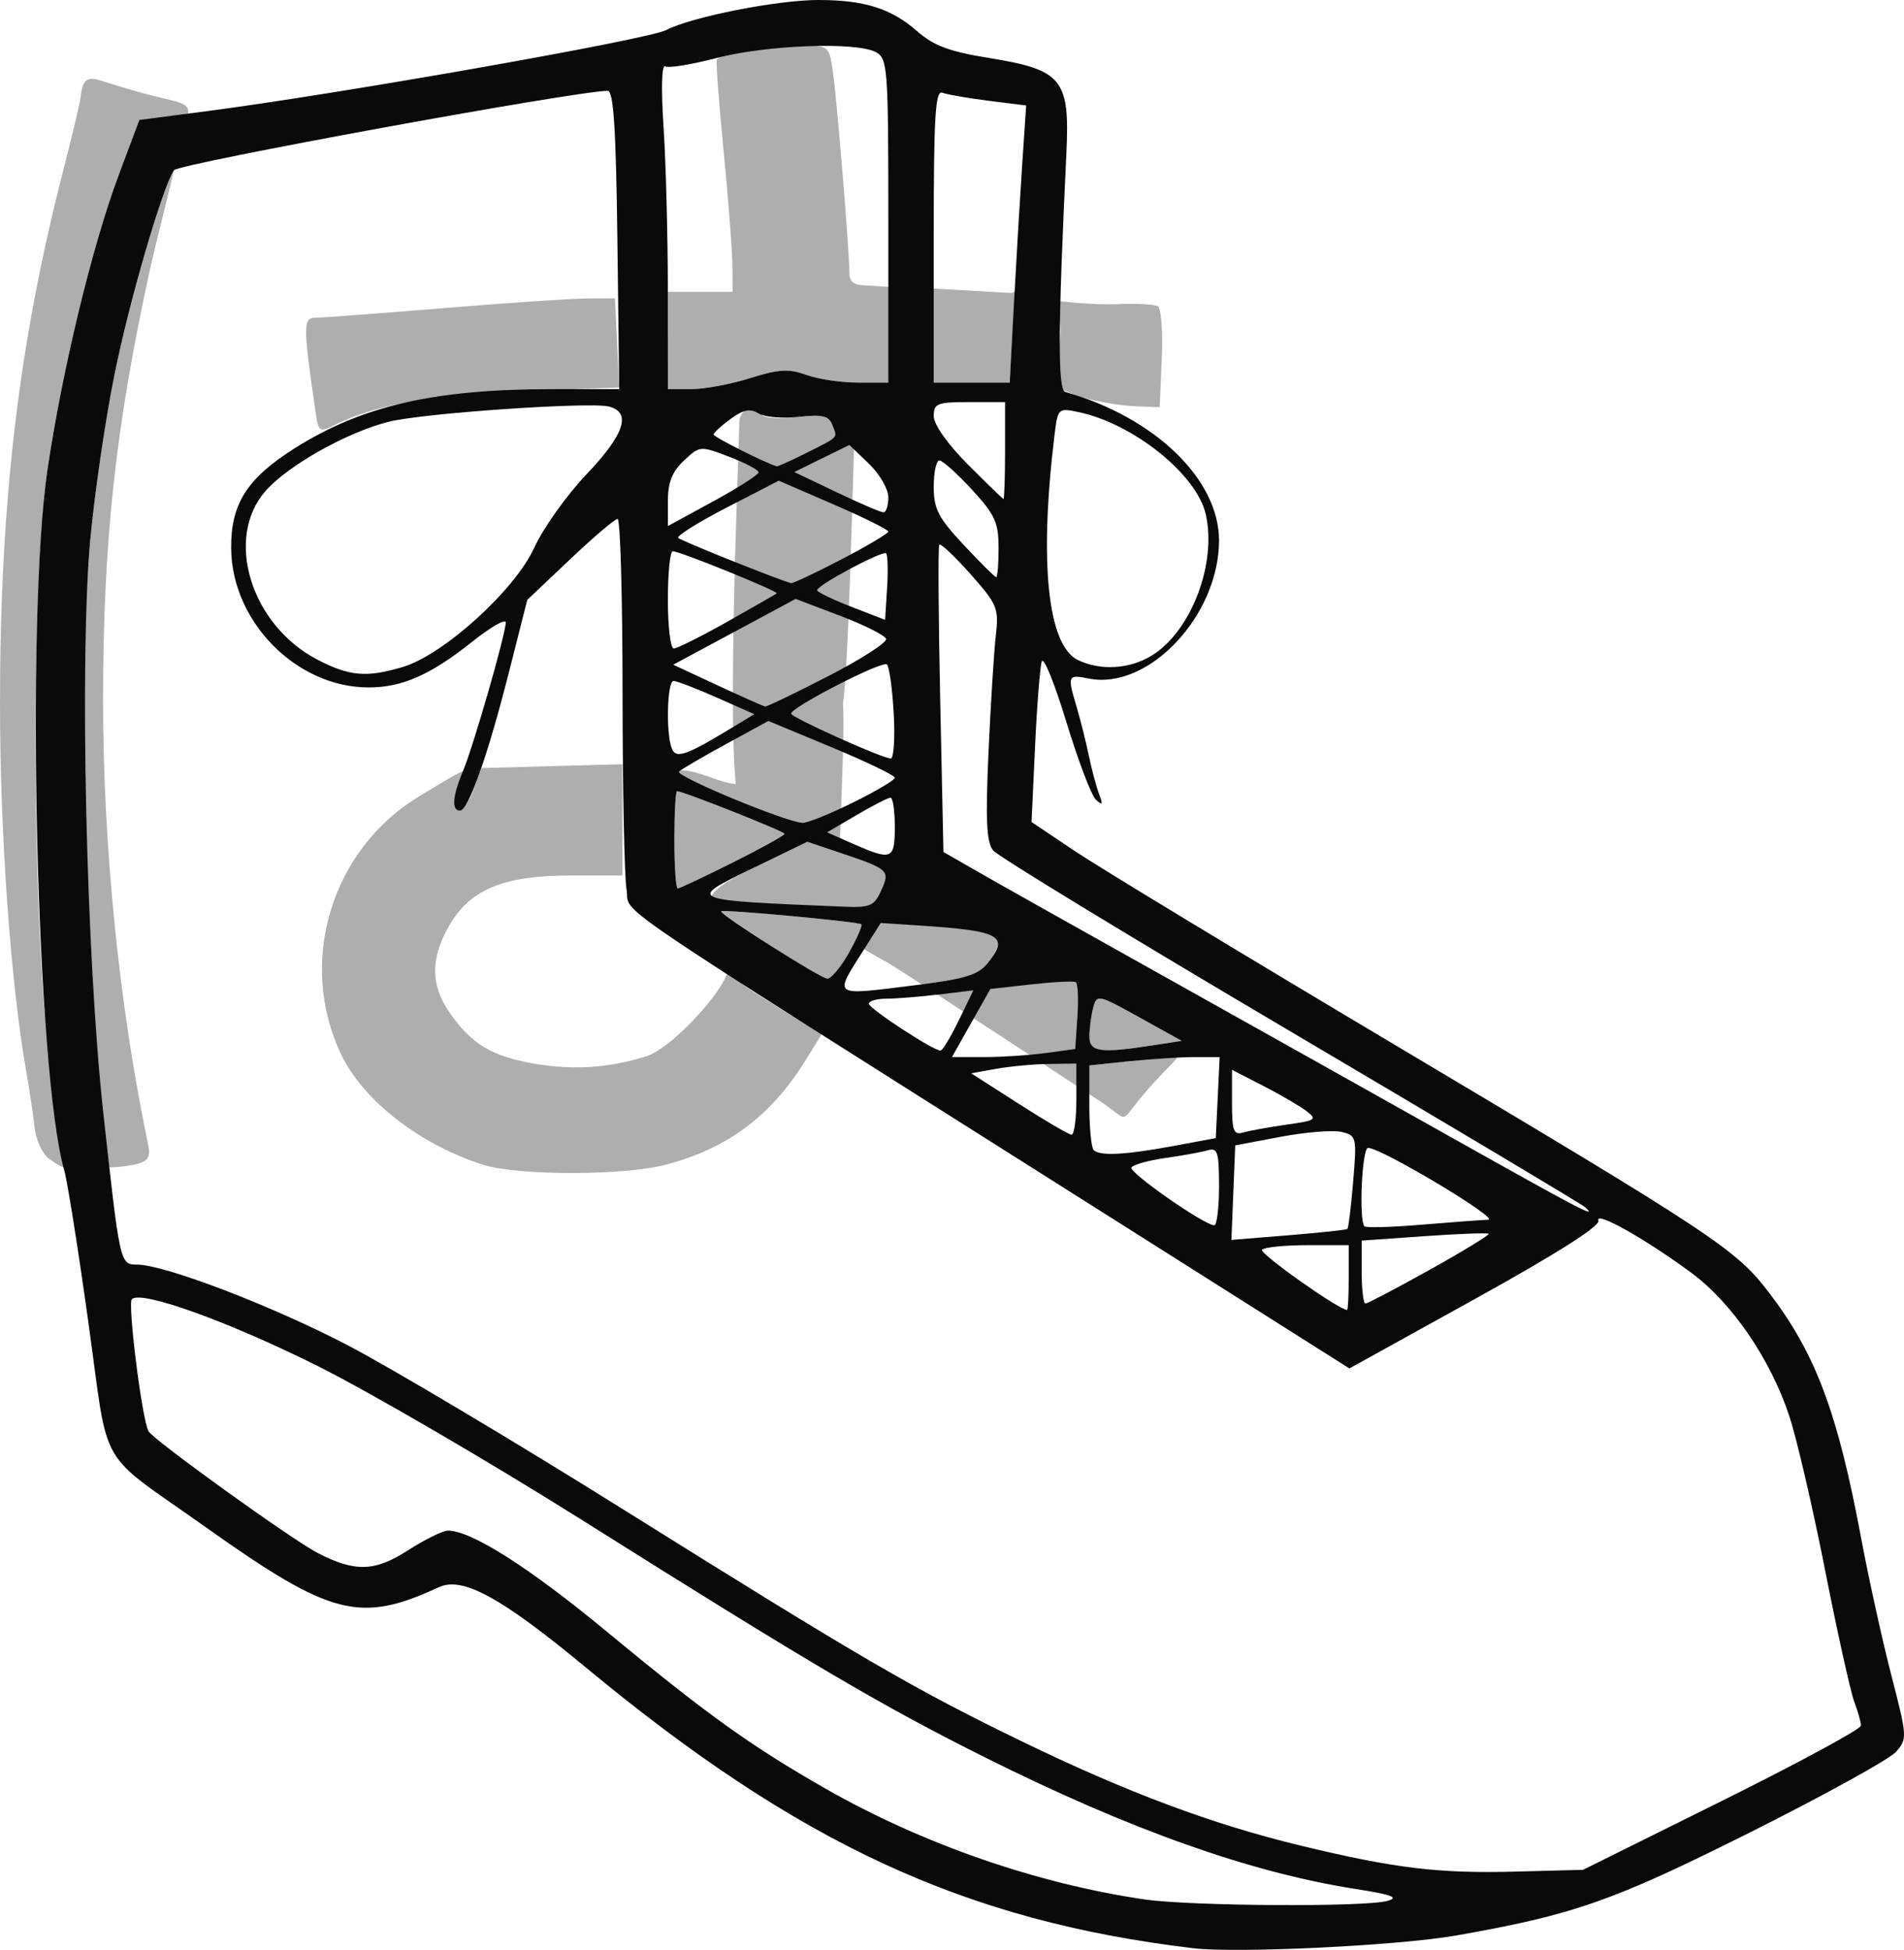<?xml version="1.0" encoding="UTF-8" standalone="no"?>
<!-- Created with Inkscape (http://www.inkscape.org/) -->

<svg
   version="1.1"
   id="svg880"
   width="293.637"
   height="300.666"
   viewBox="0 0 293.637 300.666"
   sodipodi:docname="は.png"
   xmlns:inkscape="http://www.inkscape.org/namespaces/inkscape"
   xmlns:sodipodi="http://sodipodi.sourceforge.net/DTD/sodipodi-0.dtd"
   xmlns="http://www.w3.org/2000/svg"
   xmlns:svg="http://www.w3.org/2000/svg">
  <defs
     id="defs884" />
  <sodipodi:namedview
     id="namedview882"
     pagecolor="#ffffff"
     bordercolor="#000000"
     borderopacity="0.25"
     inkscape:showpageshadow="2"
     inkscape:pageopacity="0.0"
     inkscape:pagecheckerboard="0"
     inkscape:deskcolor="#d1d1d1"
     showgrid="false" />
  <g
     inkscape:groupmode="layer"
     inkscape:label="Image"
     id="g886"
     transform="translate(-12,-9)">
    <g
       id="g890">
      <path
         style="fill:#aeaeae"
         d="m 86.5,188.598 c -9.729,-3.085 -18.532,-9.93 -21.901,-17.031 -6.823,-14.379 -1.353,-31.569 11.834,-39.642 11.285,-6.909 6.411,-3.559 5.812,-0.425 -0.698,3.652 1.423,3.062 2.813,-0.783 l 1.187,-3.283 10.878,-0.297 L 108,126.841 V 135.421 144 h -8.184 c -10.226,0 -15.44,2.207 -18.632,7.886 -2.788,4.961 -2.768,8.96 0.066,13.124 3.363,4.941 6.612,6.906 13.255,8.019 6.039,1.012 11.323,0.658 17.164,-1.151 4.192,-1.298 13.251,-11.387 12.591,-13.909 -0.401,-1.532 -1,0.779 3.592,3.734 3.106,1.999 6.833,4.324 8.282,5.167 l 2.635,1.533 -2.506,4.048 c -5.329,8.608 -11.964,13.584 -21.5,16.123 -6.479,1.725 -22.855,1.738 -28.264,0.023 z m -66.955,-0.941 c -1.01,-0.739 -2.001,-2.876 -2.201,-4.75 C 17.143,181.033 16.545,177.025 16.014,174 13.628,160.418 12,137.494 12,117.5 12,86.382 14.878,62.052 21.7,35.5 23.113,30 24.343,24.817 24.432,23.982 c 0.248,-2.311 0.777,-2.929 2.142,-2.797 0.608,0.059 3.995,1.256 7.746,2.256 6.9,1.84 8.006,1.062 5.426,6.016 C 38.605,31.647 33.257,28.147 30.306,36 26.231,46.843 21.571,66.138 19.317,81.5 c -2.482,16.915 -2.454,65.153 0.052,88.97 0.982,9.333 2.002,17.321 2.267,17.75 0.71,1.149 -0.017,0.953 -2.091,-0.563 z m 6.903,-2.354 C 23.514,171.102 24.024,112.941 25.97,91.916 26.637,84.707 28.214,73.734 29.473,67.533 31.85,55.821 38.543,32.57 39.207,33.234 39.417,33.444 36.188,45.729 35.116,50.616 29.816,74.787 27.906,92.356 27.897,117 c -0.008,22.089 2.428,46.554 6.695,67.25 0.521,2.524 1.023,3.816 -2.026,4.365 -7.981,1.438 -5.758,-1.571 -6.118,-3.313 z M 178.96,179.058 180,173.276 l 6.626,-0.679 c 3.644,-0.373 6.742,-1.562 7.039,-1.264 0.297,0.297 -0.018,0.69 -0.903,1.667 -0.58,0.641 -2.12,2.081 -4.254,4.576 -3.198,3.74 -2.665,4.286 -4.424,3 -2.823,-2.064 -5.395,-4.72 -5.876,-1.547 -0.229,1.512 0.204,3.067 0.751,0.028 z m -9.848,-9.693 c -1.155,-0.854 -3.214,-2.056 -4.527,-2.737 -2.265,-1.175 -2.302,-1.346 -0.736,-3.347 1.312,-1.675 3.069,-5.058 8.106,-4.06 l 6.454,1.279 0.642,5.34 c -0.161,2.75 0.172,5.643 -1.423,4.86 0.743,1.145 3.706,5.699 1.129,4.982 2.281,0.938 -3.783,-1.927 -9.646,-6.317 z M 180.014,168.75 c 0.008,-1.238 0.271,-3.208 0.585,-4.379 0.557,-2.075 0.738,-2.037 7.112,1.5 l 6.541,3.629 -4.376,0.676 c -8.297,1.282 -9.877,1.053 -9.862,-1.426 z m 5.163,12.359 c 0.358,0.282 -34.076,-22.437 -36.193,-23.616 -7.154,-3.988 -6.646,-3.903 -5.347,-5.857 1.207,-1.817 4.943,-0.947 10.487,-0.693 12.046,0.552 13.647,2.327 10.105,6.682 -1.734,2.131 19.422,22.281 20.949,23.485 z m -54.447,-26.343 c -4.274,-2.782 -7.649,-5.146 -7.5,-5.254 0.43,-0.311 21.232,1.621 21.621,2.007 0.68,0.676 -3.808,8.989 -4.86,8.903 -0.586,-0.048 -4.988,-2.874 -9.261,-5.656 z m 0.653,-5.019 c -11.978,-0.577 -12.545,-2.373 -3.236,-6.896 l 7.602,-4.751 6.069,2.041 c 7.46,2.509 10.299,2.318 8.879,5.435 -1.317,2.891 -2.644,4.974 -19.313,4.171 z M 116,138.5 c 0,-4.125 0.187,-7.5 0.415,-7.5 C 117.349,131 133,137.206 133,137.576 133,138.013 117.376,146 116.522,146 116.235,146 116,142.625 116,138.5 Z m 9.277,-6.248 c -5.073,-1.941 -9.015,-3.866 -8.761,-4.277 0.254,-0.411 2.155,-0.144 4.223,0.595 6,2.141 6.519,1.927 6.095,-2.514 -0.582,-6.102 2.308,-26.284 12.174,-22.143 3.68,13.08 3.395,9.502 2.503,35.619 -4.445,3.021 -5.204,-3.06 -16.234,-7.28 z m 14.178,-5.302 c -2.366,-2.226 -6.351,-6.976 -6.345,-7.264 0.007,-0.289 2.915,-8.145 6.095,-9.891 -3.317,-23.437 4.017,16.859 0.25,17.156 z M 128.25,117.338 c -0.795,-0.321 -1.247,-2.567 -1.242,-6.171 0.008,-5.534 0.097,-5.715 3.825,-7.738 l 6.221,-11.809 2.419,12.771 c 0.948,5.004 0.731,7.752 0.472,9.944 -0.233,1.975 5.732,-3.738 0.041,-0.759 -3.962,2.075 -11.636,13.198 -11.911,13.143 -0.275,-0.056 0.861,-9.104 0.174,-9.382 z m 2.962,-16.796 C 128.183,99.217 127,95.662 127,91.112 c 0,-4.098 0.4,-5.144 2.488,-6.512 2.364,-1.549 10.696,-2.26 7.798,0.481 -10.666,10.086 9.547,5.565 2.218,9.607 -5.647,3.114 -3.915,7.769 -8.292,5.854 z m -4.958,32.282 c -2.63,-1.492 -0.22,-55.842 -0.239,-58.573 -0.015,-2.257 2.319,-3.136 3.454,-1.3 0.323,0.522 2.755,0.693 5.406,0.379 4.007,-0.475 8.987,-0.618 8.943,0.953 -2.377,85.899 -2.3,21.315 -8.249,18.181 -4.828,-2.544 -6.769,41.804 -9.315,40.361 z M 60.611,72.139 C 58.73,59.163 58.734,58 60.656,57.993 61.67,57.99 70.6,57.321 80.5,56.507 c 9.9,-0.814 19.876,-1.486 22.168,-1.493 L 106.836,55 107.168,61.875 107.5,68.749 93,69.286 c -14.024,0.519 -23.099,2.122 -29.181,5.155 -2.633,1.313 -2.69,1.272 -3.208,-2.302 z M 179.785,70.5 c -1.992,-0.55 -3.932,-1.311 -4.311,-1.691 -0.379,-0.38 -0.369,-3.883 0.023,-7.785 0.579,-5.764 -3.365,-7.006 -2.278,-6.104 0.736,0.611 8.083,1.119 11.037,0.982 2.954,-0.137 5.792,0.01 6.307,0.326 0.515,0.316 0.789,3.947 0.61,8.069 l -0.325,7.494 -3.721,-0.146 C 185.081,71.565 181.777,71.05 179.785,70.5 Z M 115,61.5 V 54 h 5 5 l -0.054,-4.25 c -0.03,-2.337 -0.649,-10.325 -1.376,-17.75 -0.727,-7.425 -1.189,-13.652 -1.025,-13.837 0.723,-0.821 8.366,-2.117 12.617,-2.139 4.622,-0.024 4.667,0.009 5.249,3.726 C 141.005,23.55 143,47.737 143,51.145 143,52.452 143.731,53 145.477,53 l 6.805,0.481 -2.107,-17.75 c -1.818,-15.318 0.568,-12.877 0.764,9.063 L 149,68 h -4.679 c -2.573,0 -6.161,-0.536 -7.973,-1.191 -2.71,-0.98 -4.244,-0.892 -8.659,0.5 C 124.738,68.239 120.676,69 118.662,69 H 115 Z m 40.998,-0.75 -0.002,-7.25 6.002,0.339 6.002,0.339 c 4.99,-2.421 2.796,5.238 0.376,2.682 L 167.699,68 H 161.85 156 l -0.002,-7.25 z"
         id="path894"
         sodipodi:nodetypes="ssssscccccsssssssscsssssssssssssssssssssssssssccsssssssccsscsccccsscscssssssssssssscssssssssscssccscsccssscsssssssssssssssssssssscccsssscssssscsscccccsssssscsscssssccccccccccccc" />
      <path
         style="fill:#0a0a0a"
         d="M 196,309.407 C 160.878,305.214 135.251,293.369 102.359,266.127 89.281,255.295 83.343,252.051 79.685,253.741 67.535,259.356 63.055,258.21 43.846,244.573 26.655,232.368 28.89,236.254 25.63,212.898 24.064,201.679 22.393,191.15 21.916,189.5 17.629,174.678 15.936,104.451 19.312,81.5 21.575,66.121 26.235,46.831 30.306,36 L 33.5,27.5 44,26.127 C 64.783,23.408 111.935,15.085 114.724,13.642 118.671,11.602 131.835,9 138.214,9 c 7.083,0 11.232,1.307 15.194,4.785 2.573,2.259 4.999,3.167 11.084,4.149 11.357,1.832 12.516,3.258 11.967,14.712 -1.309,27.284 -1.351,36.456 -0.167,36.791 C 190.094,73.348 200,82.916 200,92.334 c 0,11.595 -10.888,23.138 -20.09,21.298 -3.263,-0.653 -3.324,-0.509 -1.87,4.375 0.572,1.921 1.417,5.293 1.877,7.493 0.46,2.2 1.183,4.9 1.607,6 0.612,1.589 0.508,1.758 -0.504,0.823 -0.701,-0.647 -2.756,-6.047 -4.567,-12 -1.811,-5.953 -3.516,-10.148 -3.79,-9.323 -0.273,0.825 -0.74,6.731 -1.037,13.125 l -0.54,11.625 6.707,4.503 c 3.689,2.476 25.832,15.884 49.207,29.794 49.676,29.562 52.699,31.565 57.865,38.334 7.161,9.384 10.542,18.416 14.182,37.89 1.154,6.177 3.24,15.641 4.633,21.033 2.475,9.572 2.491,9.851 0.677,11.865 -1.021,1.134 -11.147,6.714 -22.502,12.399 -21.172,10.601 -27.173,12.703 -45.355,15.89 -8.907,1.561 -33.742,2.757 -40.5,1.95 z m 29.966,-7.294 c 1.881,-0.524 0.696,-0.964 -5,-1.854 C 204.855,297.742 186.175,291.108 164,280.029 147.95,272.01 137.275,265.726 102,243.536 87.425,234.367 68.917,223.585 60.87,219.576 47.081,212.706 33.749,207.918 32.338,209.329 c -0.681,0.681 1.542,18.394 2.553,20.347 0.671,1.296 22.126,16.741 26.109,18.794 5.751,2.965 8.777,2.881 13.866,-0.384 2.645,-1.697 5.444,-3.081 6.221,-3.076 3.612,0.025 12.504,5.671 24.317,15.439 15.633,12.927 22.372,17.766 33.928,24.364 14.914,8.515 32.614,14.659 49.188,17.072 7.14,1.04 33.947,1.203 37.445,0.228 z m 51.604,-15.429 C 289.356,280.833 299,275.615 299,275.088 c 0,-0.527 -0.464,-2.178 -1.031,-3.669 -0.567,-1.491 -2.594,-10.633 -4.504,-20.315 -1.91,-9.682 -4.399,-20.39 -5.531,-23.794 -2.922,-8.79 -8.844,-17.437 -15.101,-22.052 -7.139,-5.265 -14.906,-9.623 -14.325,-8.038 0.302,0.823 -6.47,5.12 -18.966,12.035 l -19.435,10.754 -41.303,-26.121 c -75.962,-48.04 -69.501,-43.643 -70.181,-47.759 -0.33,-1.995 -0.605,-15.665 -0.611,-30.378 -0.006,-14.713 -0.349,-26.747 -0.761,-26.744 -0.412,0.003 -3.717,2.816 -7.342,6.25 L 93.315,101.5 l -2.785,11 c -3.276,12.94 -6.303,21.5 -7.602,21.5 -1.327,0 -1.147,-2.231 0.498,-6.168 C 85.036,123.979 90,106.715 90,104.969 c 0,-0.627 -2.358,0.738 -5.239,3.032 C 78.391,113.073 74.009,115 68.846,115 57.782,115 47.805,104.961 47.651,93.674 47.556,86.73 50.051,82.782 57.5,78.089 67.847,71.569 78.937,69.02 97,69.008 l 10.5,-0.007 -0.286,-23.001 c -0.214,-17.219 -0.591,-22.999 -1.5,-22.994 -4.96,0.028 -66.264,11.252 -66.912,12.251 -1.829,2.817 -6.946,20.518 -9.244,31.976 -1.353,6.747 -2.99,18.011 -3.637,25.031 -1.681,18.224 -0.64,64.153 1.999,88.235 2.566,23.411 2.585,23.5 5.201,23.5 4.258,0 20.757,6.313 32.503,12.436 6.668,3.476 25.793,14.869 42.5,25.317 36.962,23.115 44.703,27.62 61.376,35.719 16.22,7.879 29.483,12.839 43.105,16.122 14.588,3.515 21.236,4.316 33.215,4 l 10.32,-0.272 21.43,-10.638 z M 220,206 v -5 h -6.333 c -3.483,0 -6.648,0.315 -7.033,0.699 -0.525,0.525 11.764,9.229 13.116,9.289 C 219.887,210.995 220,208.75 220,206 Z m 12.526,-1.222 c 5.15,-2.872 9.224,-5.361 9.055,-5.53 -0.169,-0.169 -4.644,-0.003 -9.944,0.37 L 222,200.295 v 4.852 c 0,2.669 0.262,4.852 0.582,4.852 0.32,0 4.795,-2.35 9.944,-5.222 z m -12.728,-6.28 c 0.164,-0.144 0.565,-3.44 0.89,-7.325 0.573,-6.84 0.516,-7.082 -1.798,-7.632 -1.315,-0.313 -5.54,0.026 -9.39,0.751 l -7,1.32 -0.296,7.288 -0.296,7.288 8.796,-0.714 c 4.838,-0.393 8.93,-0.832 9.094,-0.975 z m 21.695,-1.418 C 243.416,197.003 225.031,186 222.981,186 c -0.94,0 -1.443,11.204 -0.544,12.104 0.24,0.24 4.178,0.126 8.75,-0.254 4.572,-0.38 9.21,-0.727 10.306,-0.77 z M 200,191.933 c 0,-5.306 -0.22,-6.003 -1.75,-5.557 -0.963,0.281 -3.893,0.813 -6.512,1.183 -2.619,0.37 -4.983,1.029 -5.252,1.465 -0.453,0.732 11.076,8.788 12.764,8.919 0.412,0.032 0.75,-2.672 0.75,-6.009 z m 56.45,3.209 c -0.522,-0.472 -20.975,-12.671 -45.45,-27.109 -24.475,-14.438 -45.099,-26.989 -45.832,-27.892 -1.034,-1.274 -1.195,-4.661 -0.721,-15.141 0.336,-7.425 0.844,-15.525 1.128,-18 0.485,-4.216 0.237,-4.815 -3.924,-9.5 -2.443,-2.75 -4.601,-4.775 -4.797,-4.5 -0.195,0.275 -0.13,11.047 0.145,23.937 l 0.5,23.437 5.5,3.156 c 3.025,1.736 15.85,8.942 28.5,16.013 12.65,7.072 32.45,18.165 44,24.652 20.204,11.347 23.024,12.821 20.95,10.947 z m -63.45,-9.442 6.5,-1.207 0.298,-6.246 L 200.095,172 h -3.901 c -2.146,0 -6.667,0.289 -10.048,0.642 L 180,173.285 v 6.191 c 0,3.405 0.3,6.491 0.667,6.858 0.954,0.954 4.869,0.752 12.333,-0.634 z M 178,178.5 V 173 l -4.25,0.058 c -2.337,0.032 -5.987,0.369 -8.111,0.75 l -3.861,0.692 7.361,4.721 c 4.049,2.597 7.699,4.734 8.111,4.75 0.412,0.016 0.75,-2.446 0.75,-5.471 z m 32.42,3.918 c 4.56,-0.645 4.78,-0.801 3,-2.137 -1.056,-0.792 -4.058,-2.537 -6.67,-3.878 L 202,173.966 v 5.084 c 0,4.37 0.246,5.013 1.75,4.574 0.963,-0.281 3.964,-0.824 6.67,-1.206 z m -37.148,-11.042 4.551,-0.624 0.338,-4.972 c 0.186,-2.735 0.075,-5.135 -0.247,-5.334 -0.322,-0.199 -3.419,-0.043 -6.883,0.346 l -6.297,0.707 -2.963,5.25 -2.963,5.25 h 4.957 c 2.726,0 7.005,-0.281 9.508,-0.624 z m -13.414,-5.022 2.257,-4.646 -5.308,0.637 c -2.919,0.351 -6.546,0.641 -8.058,0.646 -1.512,0.005 -2.75,0.356 -2.75,0.781 0,0.742 9.914,7.227 11.049,7.227 0.304,0 1.568,-2.091 2.81,-4.646 z m 30.017,3.822 4.376,-0.676 -6.541,-3.629 c -6.374,-3.537 -6.555,-3.575 -7.112,-1.5 -0.314,1.171 -0.578,3.142 -0.585,4.379 -0.015,2.479 1.565,2.708 9.862,1.426 z m -36.443,-9.296 c 7.203,-0.89 9.423,-1.558 10.795,-3.25 3.523,-4.343 2.181,-5.095 -10.566,-5.928 l -5.839,-0.381 -2.472,3.916 c -4.82,7.636 -5.305,7.297 8.082,5.643 z m -10.515,-4.945 c 1.257,-2.236 2.127,-4.223 1.934,-4.415 -0.389,-0.387 -21.191,-2.318 -21.621,-2.007 -0.461,0.333 15.207,10.307 16.336,10.4 0.586,0.048 2.094,-1.742 3.351,-3.978 z m 4.974,-9.594 c 1.42,-3.117 1.216,-3.308 -6.243,-5.818 L 136.5,138.791 l -8.354,4.059 c -10.31,5.01 -10.496,4.931 13.943,5.957 4.086,0.172 4.723,-0.099 5.801,-2.467 z m -22.868,-4.352 C 129.41,139.783 133,137.797 133,137.576 133,137.206 117.349,131 116.415,131 116.187,131 116,134.375 116,138.5 c 0,4.125 0.235,7.5 0.522,7.5 0.287,0 4.112,-1.805 8.5,-4.011 z M 150,136.5 c 0,-2.475 -0.298,-4.5 -0.662,-4.5 -0.364,0 -2.714,1.203 -5.223,2.673 l -4.561,2.673 3.973,1.753 C 149.535,141.75 150,141.563 150,136.5 Z m -6.519,-3.715 c 3.585,-1.768 6.519,-3.506 6.519,-3.862 0,-0.356 -4.388,-2.472 -9.75,-4.701 l -9.75,-4.053 -6.5,3.549 c -3.575,1.952 -6.854,3.866 -7.288,4.253 -0.719,0.642 16.146,7.664 19.019,7.919 0.677,0.06 4.165,-1.337 7.75,-3.105 z m -18.195,-11.813 3.045,-1.851 -5.79,-2.56 C 119.356,115.152 116.357,114 115.876,114 c -0.985,0 -1.199,7.994 -0.278,10.393 0.645,1.682 2.2,1.133 9.688,-3.421 z m 24.547,-1.919 c -0.216,-3.82 -0.685,-7.239 -1.043,-7.597 -0.656,-0.656 -14.771,6.582 -14.784,7.582 -0.007,0.577 13.916,6.852 15.356,6.921 0.475,0.022 0.686,-3.085 0.47,-6.905 z m -10.097,-5.793 c 5.08,-2.619 9.095,-5.204 8.922,-5.745 -0.173,-0.541 -3.382,-2.15 -7.132,-3.575 l -6.818,-2.592 -9.44,5.075 -9.44,5.075 6.836,3.182 c 3.76,1.75 7.061,3.218 7.336,3.261 0.275,0.043 4.656,-2.063 9.737,-4.682 z m -65.599,-1.421 c 6.285,-1.883 17.251,-11.826 20.238,-18.35 1.398,-3.054 5.036,-8.167 8.083,-11.362 5.835,-6.117 6.97,-9.521 3.479,-10.434 -2.882,-0.754 -28.494,0.999 -33.895,2.319 -6.362,1.556 -15.615,6.735 -19.079,10.68 -6.384,7.271 -2.301,20.638 7.943,26 4.957,2.595 7.628,2.826 13.231,1.148 z m 115.467,-1.741 c 6.07,-3.701 10.076,-14.146 8.355,-21.779 -1.387,-6.151 -11.134,-13.982 -19.639,-15.777 -3.132,-0.661 -3.187,-0.607 -3.703,3.643 -2.377,19.562 -1.038,32.342 3.625,34.59 3.476,1.676 7.94,1.41 11.362,-0.677 z m -65.444,-5.228 c 4.037,-2.271 7.469,-4.238 7.628,-4.372 C 132.139,100.204 116.81,93.987 115.75,93.995 115.338,93.998 115,97.375 115,101.5 c 0,4.125 0.41,7.5 0.91,7.5 0.501,0 4.213,-1.858 8.25,-4.129 z m 24.503,-10.541 c -0.506,-0.506 -10.626,4.889 -10.649,5.677 -0.008,0.279 2.348,1.422 5.236,2.541 l 5.25,2.034 0.306,-4.901 c 0.168,-2.696 0.104,-5.103 -0.143,-5.35 z m -6.924,0.942 c 3.982,-2.075 7.244,-4.011 7.25,-4.304 0.006,-0.293 -3.792,-2.178 -8.44,-4.189 l -8.451,-3.657 -8.016,4.138 c -4.409,2.276 -7.776,4.386 -7.483,4.689 0.432,0.446 15.612,6.527 17.401,6.97 0.275,0.068 3.758,-1.573 7.739,-3.648 z M 166,93.478 c 0,-3.909 -0.559,-5.129 -4.127,-9 C 159.603,82.015 157.353,80 156.873,80 156.393,80 156,81.819 156,84.043 c 0,3.43 0.703,4.795 4.637,9 C 163.187,95.769 165.437,98 165.637,98 165.837,98 166,95.965 166,93.478 Z M 128.993,81.833 c 0.004,-0.367 -2.031,-1.446 -4.522,-2.397 -4.489,-1.714 -4.551,-1.709 -7,0.592 C 115.666,81.723 115,83.395 115,86.233 v 3.884 l 6.993,-3.809 c 3.846,-2.095 6.996,-4.109 7,-4.476 z M 149,85.687 c 0,-1.272 -1.353,-3.609 -3.007,-5.194 l -3.007,-2.881 -4.243,2.087 -4.243,2.087 6.5,3.106 c 3.575,1.708 6.838,3.107 7.25,3.107 0.412,4.34e-4 0.75,-1.04 0.75,-2.312 z M 167,78.5 V 71 h -5.5 c -4.976,0 -5.5,0.207 -5.5,2.169 0,1.281 2.149,4.324 5.25,7.434 2.888,2.896 5.362,5.295 5.5,5.331 C 166.887,85.97 167,82.625 167,78.5 Z m -30.71,0.377 c 5.227,-2.636 4.881,-2.268 4.083,-4.347 -0.549,-1.432 -1.511,-1.662 -5.202,-1.246 -2.49,0.281 -5.284,0.038 -6.209,-0.54 -1.271,-0.794 -2.318,-0.586 -4.29,0.853 -1.435,1.047 -2.614,2.128 -2.621,2.403 -0.009,0.375 7.819,4.323 9.738,4.911 0.159,0.049 2.184,-0.866 4.5,-2.034 z M 127.689,67.309 c 4.414,-1.392 5.948,-1.48 8.659,-0.5 C 138.16,67.464 141.748,68 144.321,68 H 149 V 43.035 c 0,-23.659 -0.101,-25.019 -1.934,-26 -3.029,-1.621 -16.852,-1.107 -24.566,0.914 -3.85,1.008 -7.41,1.586 -7.911,1.284 -0.541,-0.327 -0.645,3.473 -0.255,9.359 0.361,5.45 0.658,16.771 0.661,25.159 L 115,69 h 3.662 c 2.014,0 6.076,-0.761 9.027,-1.691 z M 168.375,55.75 c 0.362,-6.737 0.933,-16.353 1.269,-21.369 l 0.611,-9.119 -5.784,-0.723 C 161.289,24.142 158.082,23.585 157.343,23.301 156.243,22.879 156,26.881 156,45.393 V 68 h 5.858 5.858 z"
         id="path892" />
    </g>
  </g>
</svg>

